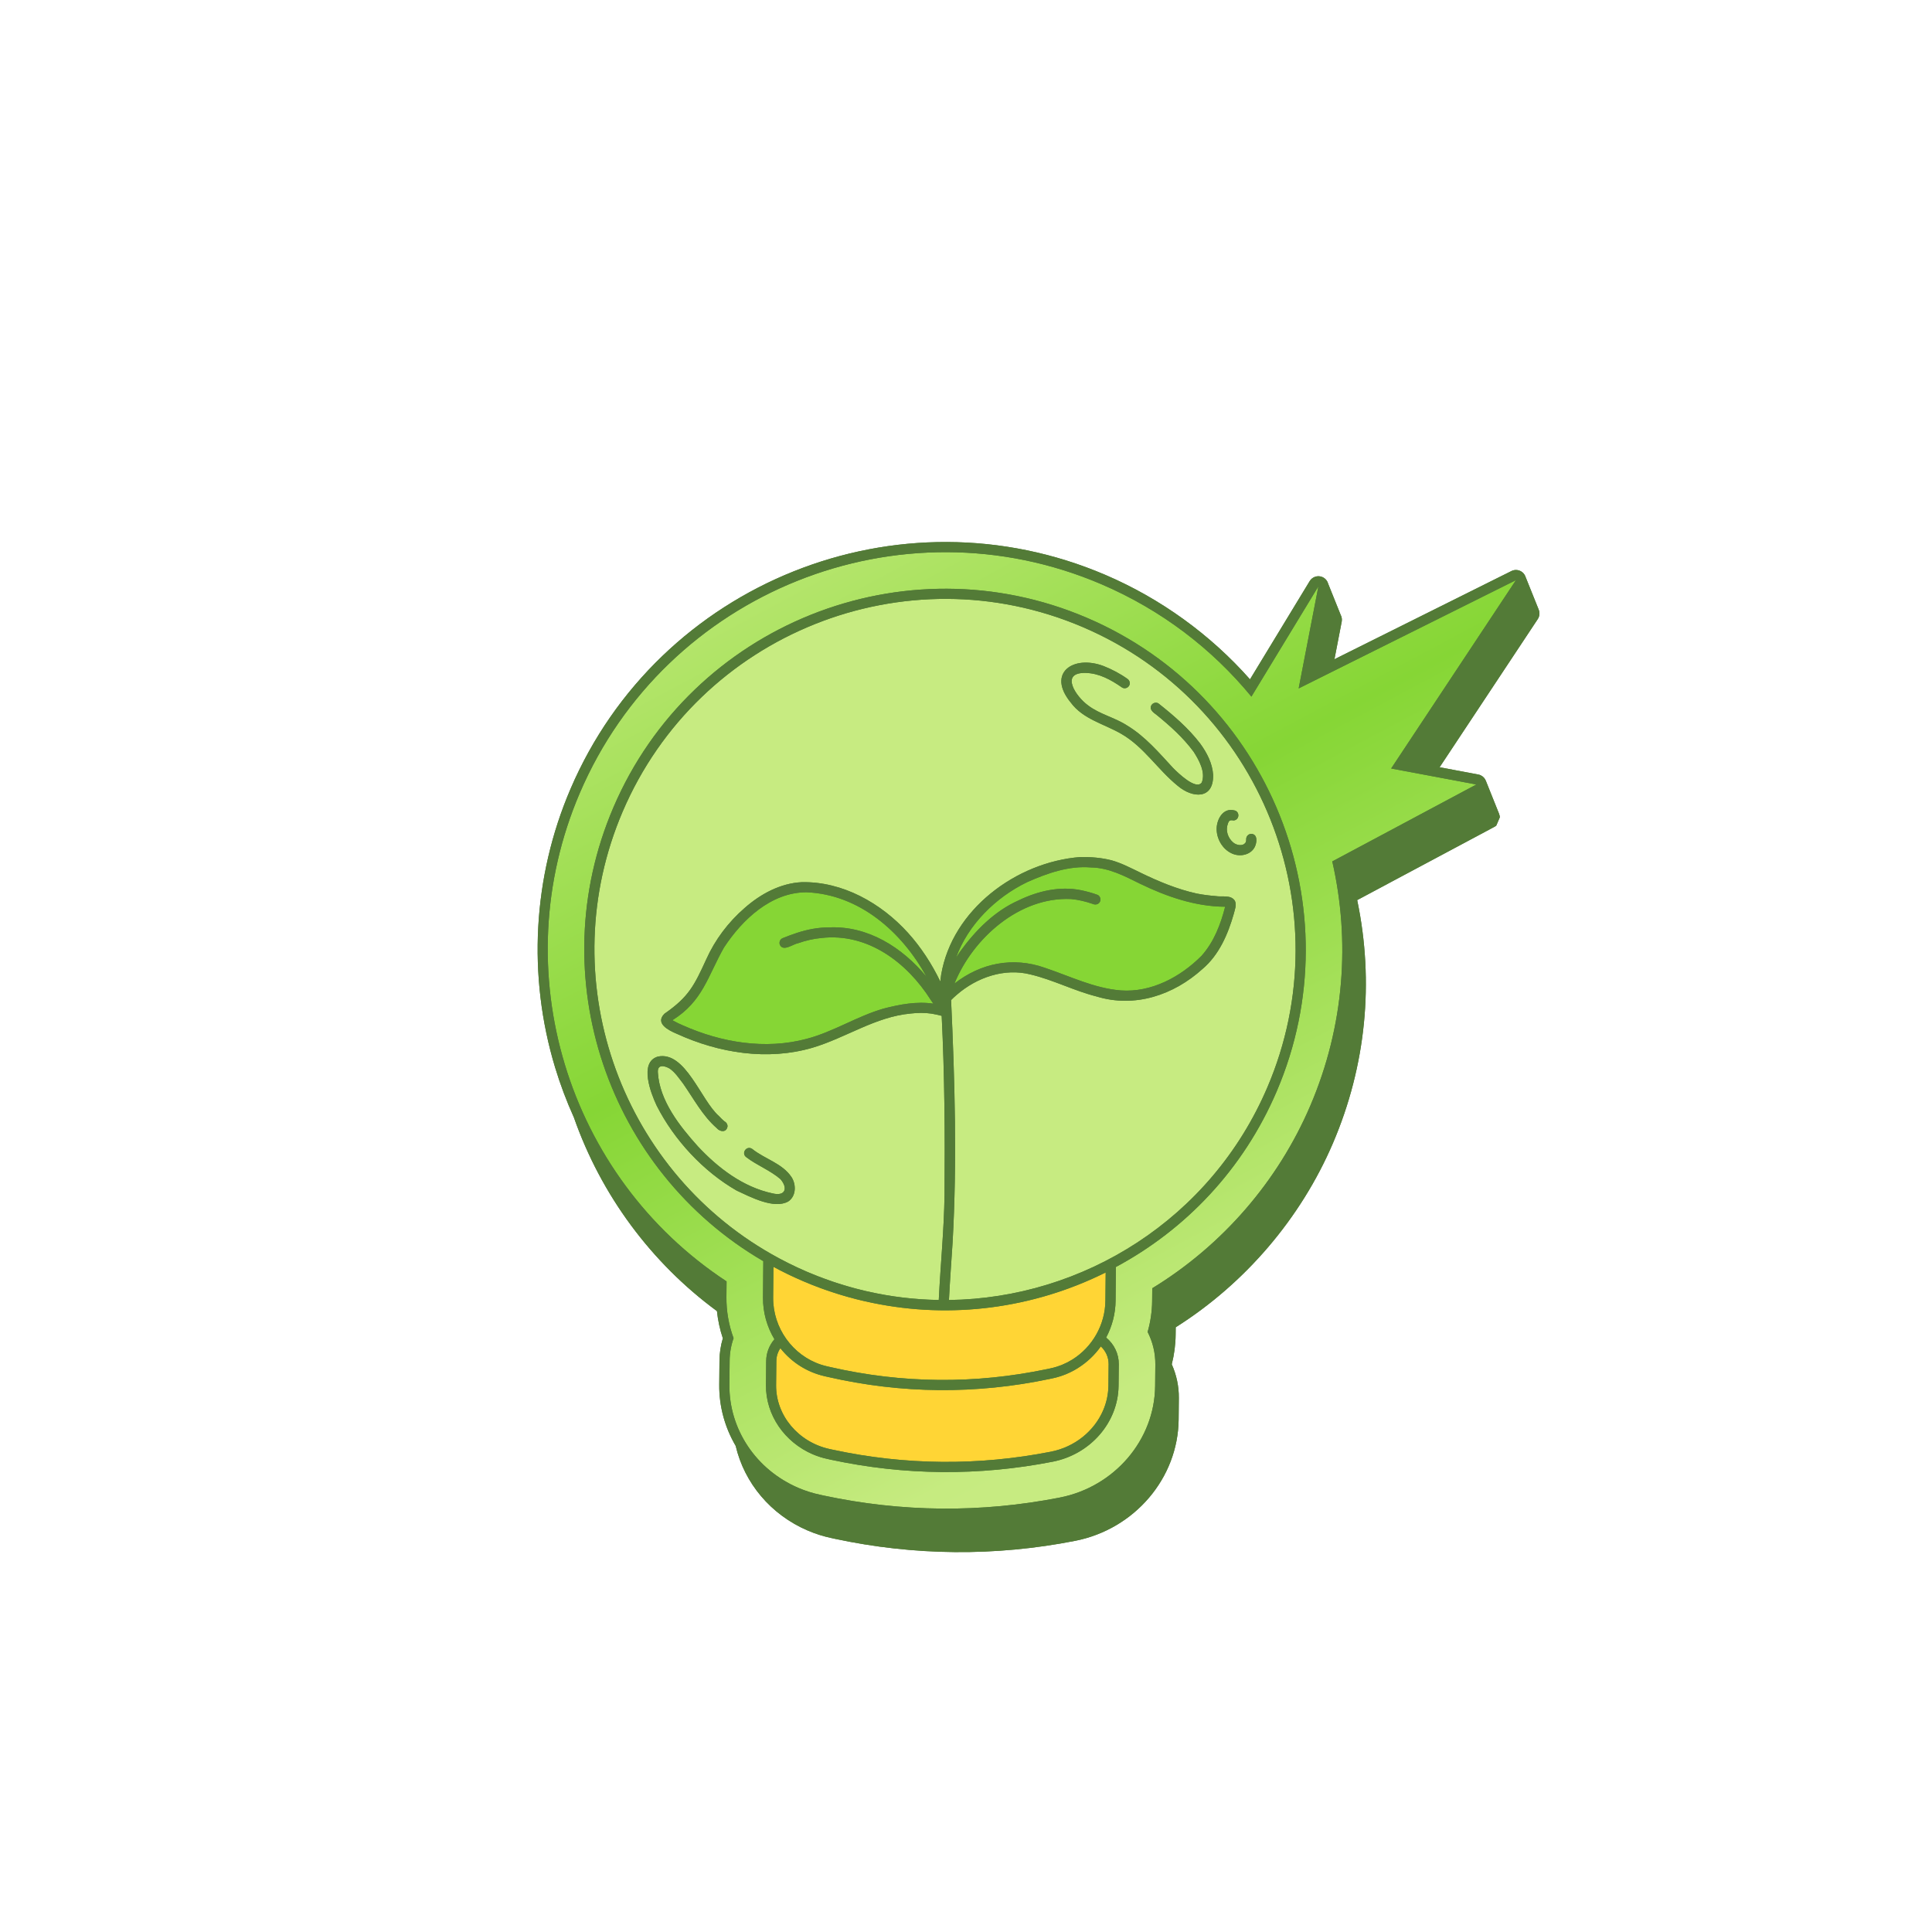 <svg xmlns="http://www.w3.org/2000/svg" xmlns:xlink="http://www.w3.org/1999/xlink" width="500" zoomAndPan="magnify" viewBox="0 0 375 375" height="500" preserveAspectRatio="xMidYMid meet" version="1.0"><defs><clipPath id="2a563f0dda"><path d="M 104 105 L 299 105 L 299 302 L 104 302 Z M 104 105 " clip-rule="nonzero"/></clipPath><clipPath id="0ff743040b"><path d="M 154.68 50.445 L 309.129 116.543 L 220.016 324.777 L 65.562 258.68 Z M 154.68 50.445 " clip-rule="nonzero"/></clipPath><clipPath id="6e24f51d64"><path d="M 154.68 50.445 L 309.129 116.543 L 220.016 324.777 L 65.562 258.68 Z M 154.68 50.445 " clip-rule="nonzero"/></clipPath><clipPath id="e7c7f54b9e"><path d="M 106 107 L 295 107 L 295 293 L 106 293 Z M 106 107 " clip-rule="nonzero"/></clipPath><clipPath id="c71353d1e5"><path d="M 154.68 50.445 L 309.129 116.543 L 220.016 324.777 L 65.562 258.68 Z M 154.68 50.445 " clip-rule="nonzero"/></clipPath><clipPath id="ce486646a6"><path d="M 154.68 50.445 L 309.129 116.543 L 220.016 324.777 L 65.562 258.68 Z M 154.68 50.445 " clip-rule="nonzero"/></clipPath><clipPath id="f9fa7da7b2"><path d="M 154.973 288.801 C 156.324 289.379 157.734 289.828 159.164 290.129 L 159.836 290.277 C 175.031 293.531 190.465 293.668 205.703 290.676 C 216.328 288.594 224.113 279.488 224.211 269.031 L 224.25 264.855 C 224.27 262.629 223.746 260.469 222.754 258.531 C 223.312 256.578 223.613 254.551 223.629 252.523 L 223.652 250.051 C 237.238 241.75 248.043 229.309 254.324 214.633 C 260.977 199.09 262.102 182.547 258.594 167.203 L 286.562 152.27 L 270.023 149.164 L 294.246 112.605 L 252.07 133.621 L 255.898 113.816 L 242.895 135.215 C 235.312 125.996 225.48 118.406 213.77 113.395 C 174.672 96.664 129.258 114.859 112.527 153.949 C 97.785 188.398 110.059 228.375 141.027 248.719 L 141 251.75 C 140.973 254.48 141.445 257.184 142.387 259.742 C 141.895 261.141 141.633 262.613 141.621 264.105 L 141.574 268.785 C 141.5 277.43 146.758 285.285 154.973 288.801 Z M 119.051 156.742 C 134.242 121.246 175.48 104.73 210.977 119.918 C 246.473 135.109 262.992 176.344 247.801 211.84 C 241.316 226.992 230.09 238.68 216.594 245.922 L 216.535 252.457 C 216.512 255.016 215.852 257.461 214.703 259.617 C 216.27 260.918 217.172 262.797 217.156 264.801 L 217.113 268.965 C 217.047 276.07 211.676 282.273 204.34 283.711 C 190.043 286.516 175.57 286.391 161.324 283.34 L 160.656 283.191 C 159.645 282.98 158.68 282.668 157.762 282.277 C 152.305 279.938 148.621 274.68 148.672 268.848 L 148.715 264.172 C 148.73 262.613 149.297 261.141 150.316 259.949 C 148.883 257.551 148.066 254.758 148.098 251.82 L 148.156 244.789 C 118.066 227.273 105.008 189.555 119.051 156.742 Z M 119.051 156.742 " clip-rule="nonzero"/></clipPath><linearGradient x1="-69.167" gradientTransform="matrix(0.453, 0.194, -0.194, 0.453, 154.574, 50.687)" y1="-25.83" x2="505.621" gradientUnits="userSpaceOnUse" y2="434.97" id="82e8c46a71"><stop stop-opacity="1" stop-color="rgb(78%, 92.2%, 50.6%)" offset="0"/><stop stop-opacity="1" stop-color="rgb(78%, 92.2%, 50.6%)" offset="0.125"/><stop stop-opacity="1" stop-color="rgb(78%, 92.2%, 50.6%)" offset="0.156"/><stop stop-opacity="1" stop-color="rgb(78%, 92.2%, 50.6%)" offset="0.164"/><stop stop-opacity="1" stop-color="rgb(77.654%, 92.087%, 50.195%)" offset="0.168"/><stop stop-opacity="1" stop-color="rgb(77.309%, 91.974%, 49.791%)" offset="0.172"/><stop stop-opacity="1" stop-color="rgb(76.953%, 91.858%, 49.376%)" offset="0.176"/><stop stop-opacity="1" stop-color="rgb(76.598%, 91.743%, 48.961%)" offset="0.18"/><stop stop-opacity="1" stop-color="rgb(76.242%, 91.628%, 48.546%)" offset="0.184"/><stop stop-opacity="1" stop-color="rgb(75.887%, 91.512%, 48.131%)" offset="0.188"/><stop stop-opacity="1" stop-color="rgb(75.531%, 91.396%, 47.716%)" offset="0.191"/><stop stop-opacity="1" stop-color="rgb(75.177%, 91.281%, 47.301%)" offset="0.195"/><stop stop-opacity="1" stop-color="rgb(74.821%, 91.165%, 46.886%)" offset="0.199"/><stop stop-opacity="1" stop-color="rgb(74.466%, 91.049%, 46.471%)" offset="0.203"/><stop stop-opacity="1" stop-color="rgb(74.11%, 90.933%, 46.056%)" offset="0.207"/><stop stop-opacity="1" stop-color="rgb(73.755%, 90.817%, 45.641%)" offset="0.211"/><stop stop-opacity="1" stop-color="rgb(73.399%, 90.701%, 45.224%)" offset="0.215"/><stop stop-opacity="1" stop-color="rgb(73.045%, 90.587%, 44.809%)" offset="0.219"/><stop stop-opacity="1" stop-color="rgb(72.69%, 90.471%, 44.394%)" offset="0.223"/><stop stop-opacity="1" stop-color="rgb(72.334%, 90.355%, 43.979%)" offset="0.227"/><stop stop-opacity="1" stop-color="rgb(71.979%, 90.239%, 43.564%)" offset="0.23"/><stop stop-opacity="1" stop-color="rgb(71.623%, 90.125%, 43.149%)" offset="0.234"/><stop stop-opacity="1" stop-color="rgb(71.268%, 90.009%, 42.734%)" offset="0.238"/><stop stop-opacity="1" stop-color="rgb(70.914%, 89.893%, 42.319%)" offset="0.242"/><stop stop-opacity="1" stop-color="rgb(70.558%, 89.777%, 41.904%)" offset="0.246"/><stop stop-opacity="1" stop-color="rgb(70.203%, 89.662%, 41.489%)" offset="0.25"/><stop stop-opacity="1" stop-color="rgb(69.847%, 89.546%, 41.074%)" offset="0.254"/><stop stop-opacity="1" stop-color="rgb(69.493%, 89.43%, 40.659%)" offset="0.258"/><stop stop-opacity="1" stop-color="rgb(69.138%, 89.314%, 40.242%)" offset="0.262"/><stop stop-opacity="1" stop-color="rgb(68.782%, 89.198%, 39.827%)" offset="0.266"/><stop stop-opacity="1" stop-color="rgb(68.427%, 89.082%, 39.412%)" offset="0.27"/><stop stop-opacity="1" stop-color="rgb(68.071%, 88.968%, 38.997%)" offset="0.273"/><stop stop-opacity="1" stop-color="rgb(67.715%, 88.852%, 38.582%)" offset="0.277"/><stop stop-opacity="1" stop-color="rgb(67.361%, 88.736%, 38.167%)" offset="0.281"/><stop stop-opacity="1" stop-color="rgb(67.006%, 88.62%, 37.752%)" offset="0.285"/><stop stop-opacity="1" stop-color="rgb(66.65%, 88.506%, 37.337%)" offset="0.289"/><stop stop-opacity="1" stop-color="rgb(66.295%, 88.39%, 36.922%)" offset="0.293"/><stop stop-opacity="1" stop-color="rgb(65.939%, 88.274%, 36.507%)" offset="0.297"/><stop stop-opacity="1" stop-color="rgb(65.584%, 88.158%, 36.092%)" offset="0.301"/><stop stop-opacity="1" stop-color="rgb(65.23%, 88.043%, 35.677%)" offset="0.305"/><stop stop-opacity="1" stop-color="rgb(64.874%, 87.927%, 35.26%)" offset="0.309"/><stop stop-opacity="1" stop-color="rgb(64.519%, 87.811%, 34.845%)" offset="0.312"/><stop stop-opacity="1" stop-color="rgb(64.163%, 87.695%, 34.43%)" offset="0.316"/><stop stop-opacity="1" stop-color="rgb(63.808%, 87.581%, 34.015%)" offset="0.32"/><stop stop-opacity="1" stop-color="rgb(63.452%, 87.465%, 33.6%)" offset="0.324"/><stop stop-opacity="1" stop-color="rgb(63.098%, 87.349%, 33.185%)" offset="0.328"/><stop stop-opacity="1" stop-color="rgb(62.743%, 87.233%, 32.77%)" offset="0.332"/><stop stop-opacity="1" stop-color="rgb(62.387%, 87.117%, 32.355%)" offset="0.336"/><stop stop-opacity="1" stop-color="rgb(62.032%, 87.001%, 31.94%)" offset="0.34"/><stop stop-opacity="1" stop-color="rgb(61.676%, 86.887%, 31.525%)" offset="0.344"/><stop stop-opacity="1" stop-color="rgb(61.32%, 86.771%, 31.108%)" offset="0.348"/><stop stop-opacity="1" stop-color="rgb(60.966%, 86.655%, 30.693%)" offset="0.352"/><stop stop-opacity="1" stop-color="rgb(60.611%, 86.539%, 30.278%)" offset="0.355"/><stop stop-opacity="1" stop-color="rgb(60.255%, 86.424%, 29.863%)" offset="0.359"/><stop stop-opacity="1" stop-color="rgb(59.9%, 86.308%, 29.448%)" offset="0.363"/><stop stop-opacity="1" stop-color="rgb(59.544%, 86.192%, 29.033%)" offset="0.367"/><stop stop-opacity="1" stop-color="rgb(59.189%, 86.076%, 28.618%)" offset="0.371"/><stop stop-opacity="1" stop-color="rgb(58.835%, 85.962%, 28.203%)" offset="0.375"/><stop stop-opacity="1" stop-color="rgb(58.479%, 85.846%, 27.788%)" offset="0.379"/><stop stop-opacity="1" stop-color="rgb(58.124%, 85.73%, 27.373%)" offset="0.383"/><stop stop-opacity="1" stop-color="rgb(57.768%, 85.614%, 26.958%)" offset="0.387"/><stop stop-opacity="1" stop-color="rgb(57.413%, 85.498%, 26.543%)" offset="0.391"/><stop stop-opacity="1" stop-color="rgb(57.057%, 85.382%, 26.126%)" offset="0.395"/><stop stop-opacity="1" stop-color="rgb(56.703%, 85.268%, 25.711%)" offset="0.398"/><stop stop-opacity="1" stop-color="rgb(56.348%, 85.152%, 25.296%)" offset="0.402"/><stop stop-opacity="1" stop-color="rgb(55.992%, 85.036%, 24.881%)" offset="0.406"/><stop stop-opacity="1" stop-color="rgb(55.637%, 84.92%, 24.466%)" offset="0.41"/><stop stop-opacity="1" stop-color="rgb(55.281%, 84.805%, 24.051%)" offset="0.414"/><stop stop-opacity="1" stop-color="rgb(54.926%, 84.689%, 23.636%)" offset="0.418"/><stop stop-opacity="1" stop-color="rgb(54.572%, 84.573%, 23.221%)" offset="0.422"/><stop stop-opacity="1" stop-color="rgb(54.216%, 84.457%, 22.806%)" offset="0.426"/><stop stop-opacity="1" stop-color="rgb(53.86%, 84.343%, 22.391%)" offset="0.43"/><stop stop-opacity="1" stop-color="rgb(53.505%, 84.227%, 21.976%)" offset="0.434"/><stop stop-opacity="1" stop-color="rgb(53.151%, 84.111%, 21.561%)" offset="0.438"/><stop stop-opacity="1" stop-color="rgb(52.856%, 84.015%, 21.216%)" offset="0.441"/><stop stop-opacity="1" stop-color="rgb(52.562%, 83.919%, 20.871%)" offset="0.445"/><stop stop-opacity="1" stop-color="rgb(52.931%, 84.039%, 21.303%)" offset="0.449"/><stop stop-opacity="1" stop-color="rgb(53.3%, 84.16%, 21.736%)" offset="0.453"/><stop stop-opacity="1" stop-color="rgb(53.67%, 84.28%, 22.168%)" offset="0.457"/><stop stop-opacity="1" stop-color="rgb(54.041%, 84.401%, 22.6%)" offset="0.461"/><stop stop-opacity="1" stop-color="rgb(54.41%, 84.521%, 23.032%)" offset="0.465"/><stop stop-opacity="1" stop-color="rgb(54.779%, 84.642%, 23.465%)" offset="0.469"/><stop stop-opacity="1" stop-color="rgb(55.148%, 84.761%, 23.897%)" offset="0.473"/><stop stop-opacity="1" stop-color="rgb(55.519%, 84.882%, 24.329%)" offset="0.477"/><stop stop-opacity="1" stop-color="rgb(55.888%, 85.002%, 24.76%)" offset="0.48"/><stop stop-opacity="1" stop-color="rgb(56.259%, 85.123%, 25.192%)" offset="0.484"/><stop stop-opacity="1" stop-color="rgb(56.628%, 85.243%, 25.624%)" offset="0.488"/><stop stop-opacity="1" stop-color="rgb(56.998%, 85.364%, 26.057%)" offset="0.492"/><stop stop-opacity="1" stop-color="rgb(57.367%, 85.484%, 26.489%)" offset="0.496"/><stop stop-opacity="1" stop-color="rgb(57.738%, 85.605%, 26.921%)" offset="0.5"/><stop stop-opacity="1" stop-color="rgb(58.107%, 85.724%, 27.353%)" offset="0.504"/><stop stop-opacity="1" stop-color="rgb(58.478%, 85.844%, 27.786%)" offset="0.508"/><stop stop-opacity="1" stop-color="rgb(58.847%, 85.965%, 28.218%)" offset="0.512"/><stop stop-opacity="1" stop-color="rgb(59.216%, 86.086%, 28.65%)" offset="0.516"/><stop stop-opacity="1" stop-color="rgb(59.586%, 86.206%, 29.082%)" offset="0.52"/><stop stop-opacity="1" stop-color="rgb(59.956%, 86.327%, 29.514%)" offset="0.523"/><stop stop-opacity="1" stop-color="rgb(60.326%, 86.447%, 29.945%)" offset="0.527"/><stop stop-opacity="1" stop-color="rgb(60.696%, 86.568%, 30.379%)" offset="0.531"/><stop stop-opacity="1" stop-color="rgb(61.066%, 86.687%, 30.811%)" offset="0.535"/><stop stop-opacity="1" stop-color="rgb(61.435%, 86.807%, 31.242%)" offset="0.539"/><stop stop-opacity="1" stop-color="rgb(61.804%, 86.928%, 31.674%)" offset="0.543"/><stop stop-opacity="1" stop-color="rgb(62.175%, 87.048%, 32.106%)" offset="0.547"/><stop stop-opacity="1" stop-color="rgb(62.544%, 87.169%, 32.538%)" offset="0.551"/><stop stop-opacity="1" stop-color="rgb(62.915%, 87.289%, 32.971%)" offset="0.555"/><stop stop-opacity="1" stop-color="rgb(63.284%, 87.41%, 33.403%)" offset="0.559"/><stop stop-opacity="1" stop-color="rgb(63.654%, 87.531%, 33.835%)" offset="0.562"/><stop stop-opacity="1" stop-color="rgb(64.023%, 87.65%, 34.267%)" offset="0.566"/><stop stop-opacity="1" stop-color="rgb(64.394%, 87.77%, 34.7%)" offset="0.57"/><stop stop-opacity="1" stop-color="rgb(64.763%, 87.891%, 35.132%)" offset="0.574"/><stop stop-opacity="1" stop-color="rgb(65.134%, 88.011%, 35.564%)" offset="0.578"/><stop stop-opacity="1" stop-color="rgb(65.503%, 88.132%, 35.995%)" offset="0.582"/><stop stop-opacity="1" stop-color="rgb(65.872%, 88.252%, 36.427%)" offset="0.586"/><stop stop-opacity="1" stop-color="rgb(66.241%, 88.373%, 36.859%)" offset="0.59"/><stop stop-opacity="1" stop-color="rgb(66.612%, 88.493%, 37.292%)" offset="0.594"/><stop stop-opacity="1" stop-color="rgb(66.982%, 88.612%, 37.724%)" offset="0.598"/><stop stop-opacity="1" stop-color="rgb(67.352%, 88.733%, 38.156%)" offset="0.602"/><stop stop-opacity="1" stop-color="rgb(67.722%, 88.853%, 38.588%)" offset="0.605"/><stop stop-opacity="1" stop-color="rgb(68.091%, 88.974%, 39.021%)" offset="0.609"/><stop stop-opacity="1" stop-color="rgb(68.46%, 89.095%, 39.453%)" offset="0.613"/><stop stop-opacity="1" stop-color="rgb(68.831%, 89.215%, 39.885%)" offset="0.617"/><stop stop-opacity="1" stop-color="rgb(69.2%, 89.336%, 40.317%)" offset="0.621"/><stop stop-opacity="1" stop-color="rgb(69.571%, 89.456%, 40.749%)" offset="0.625"/><stop stop-opacity="1" stop-color="rgb(69.94%, 89.575%, 41.18%)" offset="0.629"/><stop stop-opacity="1" stop-color="rgb(70.309%, 89.696%, 41.614%)" offset="0.633"/><stop stop-opacity="1" stop-color="rgb(70.679%, 89.816%, 42.046%)" offset="0.637"/><stop stop-opacity="1" stop-color="rgb(71.049%, 89.937%, 42.477%)" offset="0.641"/><stop stop-opacity="1" stop-color="rgb(71.419%, 90.057%, 42.909%)" offset="0.645"/><stop stop-opacity="1" stop-color="rgb(71.79%, 90.178%, 43.341%)" offset="0.648"/><stop stop-opacity="1" stop-color="rgb(72.159%, 90.298%, 43.773%)" offset="0.652"/><stop stop-opacity="1" stop-color="rgb(72.528%, 90.419%, 44.206%)" offset="0.656"/><stop stop-opacity="1" stop-color="rgb(72.897%, 90.538%, 44.638%)" offset="0.66"/><stop stop-opacity="1" stop-color="rgb(73.268%, 90.659%, 45.07%)" offset="0.664"/><stop stop-opacity="1" stop-color="rgb(73.637%, 90.779%, 45.502%)" offset="0.668"/><stop stop-opacity="1" stop-color="rgb(74.008%, 90.9%, 45.935%)" offset="0.672"/><stop stop-opacity="1" stop-color="rgb(74.377%, 91.02%, 46.367%)" offset="0.676"/><stop stop-opacity="1" stop-color="rgb(74.747%, 91.141%, 46.799%)" offset="0.68"/><stop stop-opacity="1" stop-color="rgb(75.116%, 91.261%, 47.231%)" offset="0.684"/><stop stop-opacity="1" stop-color="rgb(75.487%, 91.382%, 47.662%)" offset="0.688"/><stop stop-opacity="1" stop-color="rgb(75.856%, 91.501%, 48.094%)" offset="0.691"/><stop stop-opacity="1" stop-color="rgb(76.227%, 91.621%, 48.528%)" offset="0.695"/><stop stop-opacity="1" stop-color="rgb(76.596%, 91.742%, 48.959%)" offset="0.699"/><stop stop-opacity="1" stop-color="rgb(76.965%, 91.862%, 49.391%)" offset="0.703"/><stop stop-opacity="1" stop-color="rgb(77.335%, 91.983%, 49.823%)" offset="0.707"/><stop stop-opacity="1" stop-color="rgb(77.705%, 92.104%, 50.255%)" offset="0.711"/><stop stop-opacity="1" stop-color="rgb(77.852%, 92.151%, 50.427%)" offset="0.719"/><stop stop-opacity="1" stop-color="rgb(78%, 92.2%, 50.6%)" offset="0.75"/><stop stop-opacity="1" stop-color="rgb(78%, 92.2%, 50.6%)" offset="1"/></linearGradient><clipPath id="a92edc2283"><path d="M 150 245 L 216 245 L 216 284 L 150 284 Z M 150 245 " clip-rule="nonzero"/></clipPath><clipPath id="2dfc788f07"><path d="M 154.68 50.445 L 309.129 116.543 L 220.016 324.777 L 65.562 258.68 Z M 154.68 50.445 " clip-rule="nonzero"/></clipPath><clipPath id="2542c1aeef"><path d="M 154.68 50.445 L 309.129 116.543 L 220.016 324.777 L 65.562 258.68 Z M 154.68 50.445 " clip-rule="nonzero"/></clipPath><clipPath id="30bf8a9fd3"><path d="M 130 168 L 238 168 L 238 203 L 130 203 Z M 130 168 " clip-rule="nonzero"/></clipPath><clipPath id="04008920f9"><path d="M 154.68 50.445 L 309.129 116.543 L 220.016 324.777 L 65.562 258.68 Z M 154.68 50.445 " clip-rule="nonzero"/></clipPath><clipPath id="991e94be18"><path d="M 154.68 50.445 L 309.129 116.543 L 220.016 324.777 L 65.562 258.68 Z M 154.68 50.445 " clip-rule="nonzero"/></clipPath><clipPath id="49546656f4"><path d="M 115 116 L 252 116 L 252 253 L 115 253 Z M 115 116 " clip-rule="nonzero"/></clipPath><clipPath id="3b599437de"><path d="M 154.68 50.445 L 309.129 116.543 L 220.016 324.777 L 65.562 258.68 Z M 154.68 50.445 " clip-rule="nonzero"/></clipPath><clipPath id="f828e8c756"><path d="M 154.68 50.445 L 309.129 116.543 L 220.016 324.777 L 65.562 258.68 Z M 154.68 50.445 " clip-rule="nonzero"/></clipPath><clipPath id="785a530629"><path d="M 104 105 L 299 105 L 299 302 L 104 302 Z M 104 105 " clip-rule="nonzero"/></clipPath><clipPath id="e2a1e986a8"><path d="M 154.68 50.445 L 309.129 116.543 L 220.016 324.777 L 65.562 258.68 Z M 154.68 50.445 " clip-rule="nonzero"/></clipPath><clipPath id="eac1ed42f6"><path d="M 154.68 50.445 L 309.129 116.543 L 220.016 324.777 L 65.562 258.68 Z M 154.68 50.445 " clip-rule="nonzero"/></clipPath></defs><g clip-path="url(#2a563f0dda)"><g clip-path="url(#0ff743040b)"><g clip-path="url(#6e24f51d64)"><path fill="#537b37" d="M 290.969 159.512 C 291.188 159.004 291.168 158.457 290.973 157.984 L 290.98 157.984 L 288.41 151.57 C 288.234 151.109 287.887 150.715 287.41 150.488 C 287.387 150.477 287.363 150.465 287.34 150.457 C 287.297 150.438 287.25 150.418 287.207 150.402 C 287.102 150.367 286.992 150.34 286.887 150.324 L 279.426 148.922 L 298.48 120.164 C 298.863 119.586 298.902 118.871 298.633 118.266 L 298.637 118.266 L 296.105 111.969 C 296.082 111.898 296.055 111.832 296.023 111.766 L 296 111.703 L 295.996 111.711 C 295.922 111.566 295.836 111.426 295.723 111.301 C 295.523 111.074 295.285 110.906 295.023 110.793 C 294.504 110.57 293.898 110.574 293.367 110.84 L 259.016 127.957 L 260.426 120.66 C 260.512 120.199 260.434 119.742 260.227 119.355 L 257.789 113.289 C 257.633 112.727 257.234 112.246 256.672 112.004 C 256.652 111.996 256.629 111.988 256.605 111.977 C 255.715 111.633 254.707 111.977 254.211 112.793 L 242.625 131.863 C 234.926 123.156 225.27 116.176 214.543 111.582 C 174.449 94.426 127.871 113.082 110.715 153.176 C 103.418 170.223 102.363 189.406 107.746 207.195 C 108.754 210.516 109.973 213.754 111.391 216.891 C 116.664 231.945 126.375 245.082 139.16 254.484 C 139.348 256.273 139.727 258.043 140.305 259.766 C 139.883 261.172 139.664 262.625 139.648 264.09 L 139.605 268.77 C 139.566 273.023 140.715 277.098 142.797 280.645 C 144.48 287.848 149.59 294 156.789 297.082 C 158.258 297.711 159.793 298.199 161.348 298.527 L 162.008 298.672 C 177.473 301.984 193.172 302.121 208.676 299.078 C 220.215 296.816 228.668 286.91 228.773 275.52 L 228.812 271.344 C 228.832 269.098 228.355 266.855 227.438 264.809 C 227.922 262.902 228.176 260.957 228.191 259.008 L 228.207 257.625 C 241.664 249.129 252.48 236.477 258.727 221.879 C 265.141 206.895 266.754 190.617 263.43 174.707 L 290.043 160.5 C 290.441 160.297 290.777 159.957 290.969 159.512 Z M 290.969 159.512 " fill-opacity="1" fill-rule="nonzero"/></g></g></g><g clip-path="url(#e7c7f54b9e)"><g clip-path="url(#c71353d1e5)"><g clip-path="url(#ce486646a6)"><g clip-path="url(#f9fa7da7b2)"><path fill="url(#82e8c46a71)" d="M 128.195 25.602 L 26.527 263.172 L 263.836 364.73 L 365.504 127.16 Z M 128.195 25.602 " fill-rule="nonzero"/></g></g></g></g><g clip-path="url(#a92edc2283)"><g clip-path="url(#2dfc788f07)"><g clip-path="url(#2542c1aeef)"><path fill="#ffd535" d="M 209.211 265.543 C 210.945 264.457 212.473 263.031 213.672 261.332 C 214.645 262.242 215.191 263.477 215.184 264.781 L 215.145 268.945 C 215.125 270.617 214.773 272.234 214.133 273.723 C 212.418 277.738 208.648 280.859 203.961 281.777 C 189.93 284.531 175.723 284.41 161.742 281.41 L 161.066 281.266 C 154.977 279.957 150.586 274.746 150.641 268.867 L 150.688 264.191 C 150.691 263.289 150.965 262.422 151.469 261.68 C 153.637 264.426 156.641 266.336 160.055 267.117 L 160.727 267.27 C 174.98 270.539 189.457 270.664 203.77 267.645 L 204.309 267.531 C 204.539 267.48 204.766 267.426 204.984 267.371 C 205.059 267.352 205.129 267.328 205.195 267.309 C 205.352 267.27 205.504 267.223 205.66 267.176 C 205.738 267.152 205.816 267.125 205.895 267.102 C 206.035 267.051 206.176 267.008 206.309 266.957 C 206.398 266.926 206.488 266.895 206.57 266.859 C 206.699 266.809 206.828 266.762 206.953 266.711 C 207.043 266.672 207.145 266.625 207.234 266.586 C 207.348 266.539 207.461 266.488 207.566 266.438 C 207.676 266.387 207.781 266.336 207.887 266.281 C 207.98 266.238 208.07 266.191 208.152 266.148 C 208.277 266.082 208.402 266.012 208.527 265.949 C 208.586 265.914 208.648 265.879 208.707 265.844 C 208.852 265.762 209 265.672 209.145 265.586 C 209.168 265.566 209.188 265.555 209.211 265.543 Z M 169.426 252.906 C 169.406 252.906 169.387 252.902 169.371 252.895 C 168.859 252.793 168.348 252.684 167.84 252.562 C 167.734 252.539 167.621 252.512 167.516 252.488 C 167.07 252.383 166.633 252.277 166.195 252.168 C 166.016 252.117 165.836 252.074 165.66 252.023 C 165.273 251.926 164.891 251.82 164.508 251.715 C 164.273 251.645 164.043 251.582 163.809 251.512 C 163.473 251.41 163.133 251.312 162.793 251.207 C 162.52 251.121 162.242 251.035 161.965 250.941 C 161.66 250.844 161.363 250.75 161.07 250.652 C 160.746 250.539 160.43 250.43 160.109 250.316 C 159.852 250.227 159.59 250.137 159.336 250.043 C 158.961 249.902 158.586 249.758 158.211 249.613 C 158.012 249.535 157.809 249.457 157.605 249.383 C 157.027 249.152 156.449 248.914 155.875 248.668 C 155.363 248.449 154.863 248.223 154.355 247.992 C 154.059 247.859 153.77 247.719 153.473 247.582 C 153.277 247.488 153.082 247.398 152.887 247.305 C 152.512 247.121 152.148 246.938 151.777 246.75 C 151.672 246.699 151.562 246.641 151.449 246.586 C 151.055 246.383 150.656 246.172 150.266 245.961 C 150.219 245.938 150.168 245.91 150.121 245.887 L 150.066 251.84 C 150.012 257.777 153.863 263.082 159.359 264.879 C 159.375 264.887 159.391 264.887 159.398 264.891 C 159.762 265.008 160.125 265.109 160.496 265.195 L 161.168 265.348 C 175.137 268.555 189.332 268.676 203.363 265.715 L 203.902 265.598 C 204.246 265.527 204.586 265.441 204.918 265.336 C 204.98 265.32 205.039 265.305 205.102 265.285 C 205.418 265.188 205.727 265.078 206.031 264.957 C 206.094 264.93 206.156 264.902 206.219 264.875 C 206.535 264.742 206.844 264.605 207.145 264.453 C 207.152 264.449 207.164 264.445 207.176 264.438 C 207.488 264.277 207.793 264.102 208.094 263.914 C 208.117 263.902 208.145 263.887 208.164 263.875 C 211.996 261.473 214.52 257.18 214.559 252.438 L 214.613 246.984 C 200.453 254.023 184.605 256.027 169.426 252.906 Z M 169.426 252.906 " fill-opacity="1" fill-rule="nonzero"/></g></g></g><g clip-path="url(#30bf8a9fd3)"><g clip-path="url(#04008920f9)"><g clip-path="url(#991e94be18)"><path fill="#86d635" d="M 213.52 174.973 C 213.723 174.5 213.504 173.867 213 173.68 C 211.965 173.297 210.891 173.008 209.812 172.789 C 205.695 171.949 201.426 172.961 197.699 174.77 C 193.004 176.859 189.285 180.641 186.312 184.762 C 186.055 185.133 185.805 185.52 185.562 185.902 C 187.883 179.473 193.266 174.168 199.387 171.215 C 203.273 169.492 207.484 168 211.793 168.375 C 215.184 168.418 218.273 170.035 221.25 171.516 C 226.426 174.023 231.996 175.965 237.801 175.996 C 236.926 179.434 235.617 182.844 233.215 185.527 C 229.125 189.637 223.465 192.676 217.535 192.242 C 212.367 191.82 207.672 189.48 202.805 187.848 C 196.609 185.656 190.32 186.938 185.258 190.91 C 188.855 182.059 197.93 174.031 207.879 174.504 C 209.297 174.625 210.68 174.969 212.023 175.422 C 212.566 175.688 213.266 175.582 213.52 174.973 Z M 154.738 181.055 C 156.699 180.418 158.758 180.012 160.824 180.016 C 168.426 179.625 175.121 183.883 179.836 189.59 C 175.031 180.84 166.805 173.613 156.543 173.188 C 149.676 173.184 144.078 178.496 140.52 183.918 C 137.34 189.531 136.43 194.312 130.527 198.016 C 130.586 198.051 130.641 198.086 130.691 198.125 C 131.285 198.465 131.914 198.75 132.543 199.023 C 140.016 202.355 148.547 203.781 156.555 201.641 C 161.816 200.258 166.344 197.242 171.547 195.754 C 174.672 194.949 177.945 194.332 181.156 194.809 C 180.992 194.566 180.824 194.32 180.641 194.055 C 176.031 186.797 168.422 181.043 159.453 182.059 C 157.949 182.191 156.328 182.574 154.953 183.062 C 153.883 183.25 152.047 184.773 151.379 183.395 C 151.172 182.902 151.402 182.305 151.902 182.102 C 152.832 181.715 153.781 181.371 154.738 181.055 Z M 154.738 181.055 " fill-opacity="1" fill-rule="nonzero"/></g></g></g><g clip-path="url(#49546656f4)"><g clip-path="url(#3b599437de)"><g clip-path="url(#f828e8c756)"><path fill="#c7eb81" d="M 151.27 244.266 C 151.324 244.293 151.375 244.32 151.43 244.348 C 151.949 244.625 152.469 244.895 152.996 245.16 C 153.051 245.188 153.105 245.215 153.164 245.242 C 153.672 245.496 154.184 245.738 154.691 245.977 C 154.77 246.012 154.844 246.051 154.918 246.082 C 155.496 246.352 156.074 246.609 156.648 246.855 L 156.652 246.859 C 157.219 247.102 157.785 247.332 158.359 247.555 C 158.551 247.633 158.75 247.707 158.941 247.785 C 159.312 247.926 159.691 248.074 160.062 248.203 C 160.312 248.301 160.559 248.387 160.809 248.469 C 161.129 248.586 161.449 248.695 161.773 248.809 C 162.055 248.902 162.336 248.992 162.613 249.082 C 162.902 249.172 163.184 249.266 163.473 249.352 C 163.785 249.449 164.105 249.543 164.422 249.637 C 164.664 249.707 164.906 249.777 165.145 249.844 C 165.504 249.945 165.863 250.043 166.227 250.141 C 166.41 250.188 166.594 250.234 166.777 250.277 C 167.199 250.383 167.613 250.488 168.039 250.59 C 168.125 250.609 168.219 250.629 168.305 250.648 C 172.93 251.707 177.59 252.254 182.215 252.328 C 182.543 245.523 183.242 238.73 183.332 231.914 C 183.43 220.332 183.352 208.738 182.781 197.172 C 182.137 197.004 181.477 196.852 180.816 196.746 C 179.465 196.543 178.121 196.57 176.773 196.723 C 169.926 197.344 164.184 201.438 157.719 203.359 C 148.984 205.922 139.559 204.402 131.383 200.668 C 129.828 200.016 127.078 198.668 128.961 196.773 C 133.703 193.48 134.738 191.312 137.086 186.203 C 138.801 182.387 141.359 178.996 144.516 176.258 C 147.598 173.535 151.453 171.434 155.629 171.23 C 163.539 171.074 170.996 175.285 176.211 181.031 C 178.766 183.852 180.859 187.09 182.516 190.516 C 182.562 190.082 182.613 189.648 182.676 189.215 C 184.812 176.547 197.258 167.324 209.668 166.352 C 211.711 166.32 213.789 166.477 215.773 166.992 C 217.719 167.539 219.523 168.5 221.336 169.371 C 224.84 171.078 228.465 172.59 232.266 173.434 C 233.535 173.684 234.809 173.84 235.977 173.93 C 237.195 174.145 238.898 173.625 239.684 174.836 C 240.086 175.66 239.664 176.578 239.465 177.41 C 238.336 181.363 236.605 185.359 233.406 188.074 C 227.785 193.156 220.262 195.68 212.844 193.414 C 208.469 192.312 204.43 190.188 200.047 189.148 C 194.949 187.84 189.578 189.723 185.703 193.094 C 185.305 193.438 184.941 193.766 184.605 194.113 C 185.328 209.773 185.781 225.496 184.898 241.148 C 184.66 244.879 184.379 248.602 184.188 252.332 C 210.305 252 235.07 236.582 245.988 211.066 C 260.75 176.57 244.695 136.492 210.199 121.73 C 175.703 106.969 135.625 123.023 120.863 157.516 C 107.121 189.629 120.082 226.57 149.766 243.434 C 150.262 243.715 150.766 243.996 151.27 244.266 Z M 239.504 157.281 C 240.699 157.445 240.633 159.172 239.422 159.254 C 238.711 159.098 238.488 159.301 238.301 159.988 C 237.844 161.234 238.367 162.684 239.355 163.523 C 240.012 164.086 241.301 164.344 241.805 163.469 C 241.883 163.281 241.898 163.074 241.887 162.871 C 241.875 162.336 242.305 161.871 242.844 161.852 C 244.16 161.875 243.973 163.547 243.551 164.387 C 242.762 165.961 240.664 166.367 239.145 165.672 C 237.262 164.848 236.078 162.742 236.152 160.711 C 236.238 158.926 237.43 156.793 239.504 157.281 Z M 214.211 129.281 C 215.852 129.93 217.441 130.766 218.875 131.797 C 219.305 132.121 219.43 132.719 219.113 133.168 C 218.816 133.598 218.176 133.73 217.746 133.414 C 215.621 131.938 213.344 130.68 210.746 130.613 C 205.605 130.477 208.879 135.238 211.156 136.887 C 213.434 138.648 216.367 139.25 218.77 140.82 C 222.281 142.93 224.969 146.121 227.707 149.074 C 228.625 150 232.184 153.48 233.273 151.863 C 234.039 149.859 232.707 147.52 231.68 145.91 C 229.637 143.148 227.121 140.898 224.48 138.75 C 223.871 138.301 222.949 137.66 223.535 136.816 C 223.828 136.398 224.48 136.242 224.902 136.574 C 227.82 138.887 230.68 141.352 232.949 144.316 C 234.25 146.09 235.328 148.16 235.465 150.383 C 235.605 155.18 231.504 155.004 228.578 152.512 C 224.695 149.363 222.059 145.004 217.703 142.477 C 214.348 140.508 210.242 139.641 207.824 136.352 C 203.117 130.605 208.355 127.055 214.211 129.281 Z M 153 233.203 C 150.227 234.766 145.633 232.312 142.996 231.098 C 136.535 227.398 130.844 221.258 127.473 214.629 C 126.336 212.223 123.988 206.184 127.688 205.082 C 133.047 203.945 136.039 213.562 139.531 216.613 C 139.891 216.988 140.254 217.371 140.66 217.688 C 141.016 217.867 141.246 218.266 141.207 218.672 C 140.992 219.852 139.766 219.723 139.113 218.965 C 136.371 216.559 134.672 213.312 132.617 210.359 C 131.809 209.316 131.066 208.16 129.965 207.398 C 128.93 206.816 127.562 206.523 127.695 208.199 C 128.027 213.664 131.926 218.578 135.461 222.512 C 139.395 226.73 144.254 230.43 149.988 231.645 C 152.418 232.23 152.996 230.629 151.492 228.879 C 149.496 227.152 146.941 226.211 144.844 224.602 C 143.805 223.824 144.922 222.277 145.992 223 C 148.453 224.98 151.859 225.789 153.648 228.5 C 154.574 229.961 154.535 232.176 153 233.203 Z M 153 233.203 " fill-opacity="1" fill-rule="nonzero"/></g></g></g><g clip-path="url(#785a530629)"><g clip-path="url(#e2a1e986a8)"><g clip-path="url(#eac1ed42f6)"><path fill="#537b37" d="M 290.969 159.512 C 291.188 159.004 291.168 158.457 290.973 157.984 L 290.98 157.984 L 288.41 151.57 C 288.234 151.109 287.887 150.715 287.41 150.488 C 287.387 150.477 287.363 150.465 287.34 150.457 C 287.297 150.438 287.25 150.418 287.207 150.402 C 287.102 150.367 286.992 150.34 286.887 150.324 L 279.426 148.922 L 298.48 120.164 C 298.863 119.586 298.902 118.871 298.633 118.266 L 298.637 118.266 L 296.105 111.969 C 296.082 111.898 296.055 111.832 296.023 111.766 L 296 111.703 L 295.996 111.711 C 295.922 111.566 295.836 111.426 295.723 111.301 C 295.523 111.074 295.285 110.906 295.023 110.793 C 294.504 110.57 293.898 110.574 293.367 110.84 L 259.016 127.957 L 260.426 120.66 C 260.512 120.199 260.434 119.742 260.227 119.355 L 257.789 113.289 C 257.633 112.727 257.234 112.246 256.672 112.004 C 256.652 111.996 256.629 111.988 256.605 111.977 C 255.715 111.633 254.707 111.977 254.211 112.793 L 242.625 131.863 C 234.926 123.156 225.27 116.176 214.543 111.582 C 174.449 94.426 127.871 113.082 110.715 153.176 C 103.418 170.223 102.363 189.406 107.746 207.195 C 108.754 210.516 109.973 213.754 111.391 216.891 C 116.664 231.945 126.375 245.082 139.16 254.484 C 139.348 256.273 139.727 258.043 140.305 259.766 C 139.883 261.172 139.664 262.625 139.648 264.09 L 139.605 268.77 C 139.566 273.023 140.715 277.098 142.797 280.645 C 144.48 287.848 149.59 294 156.789 297.082 C 158.258 297.711 159.793 298.199 161.348 298.527 L 162.008 298.672 C 177.473 301.984 193.172 302.121 208.676 299.078 C 220.215 296.816 228.668 286.91 228.773 275.52 L 228.812 271.344 C 228.832 269.098 228.355 266.855 227.438 264.809 C 227.922 262.902 228.176 260.957 228.191 259.008 L 228.207 257.625 C 241.664 249.129 252.48 236.477 258.727 221.879 C 265.141 206.895 266.754 190.617 263.43 174.707 L 290.043 160.5 C 290.441 160.297 290.777 159.957 290.969 159.512 Z M 141.574 268.785 L 141.621 264.105 C 141.633 262.613 141.895 261.141 142.387 259.742 C 141.445 257.184 140.973 254.48 141 251.75 L 141.027 248.719 C 110.059 228.375 97.785 188.398 112.527 153.949 C 129.258 114.859 174.672 96.664 213.77 113.395 C 225.48 118.406 235.312 125.996 242.895 135.215 L 255.898 113.816 L 252.07 133.621 L 294.246 112.605 L 270.023 149.164 L 286.562 152.27 L 258.594 167.203 C 262.102 182.547 260.977 199.09 254.324 214.633 C 248.043 229.309 237.238 241.75 223.652 250.051 L 223.629 252.523 C 223.613 254.551 223.312 256.578 222.754 258.531 C 223.746 260.469 224.27 262.629 224.25 264.855 L 224.211 269.031 C 224.113 279.488 216.328 288.594 205.703 290.676 C 190.465 293.668 175.031 293.531 159.836 290.277 L 159.164 290.129 C 157.734 289.828 156.324 289.379 154.973 288.801 C 146.758 285.285 141.5 277.43 141.574 268.785 Z M 148.098 251.82 C 148.066 254.758 148.883 257.551 150.316 259.949 C 149.297 261.141 148.73 262.613 148.715 264.172 L 148.672 268.848 C 148.621 274.68 152.305 279.938 157.762 282.277 C 158.68 282.668 159.645 282.98 160.656 283.191 L 161.324 283.34 C 175.57 286.391 190.043 286.516 204.34 283.711 C 211.676 282.273 217.047 276.07 217.113 268.965 L 217.156 264.801 C 217.172 262.797 216.27 260.918 214.703 259.617 C 215.852 257.461 216.512 255.016 216.535 252.457 L 216.594 245.922 C 230.09 238.68 241.316 226.992 247.801 211.84 C 262.992 176.344 246.473 135.109 210.977 119.918 C 175.48 104.73 134.242 121.246 119.051 156.742 C 105.008 189.555 118.066 227.273 148.156 244.789 Z M 213.672 261.332 C 214.645 262.242 215.191 263.477 215.184 264.781 L 215.145 268.945 C 215.125 270.617 214.773 272.234 214.133 273.723 C 212.418 277.738 208.648 280.859 203.961 281.777 C 189.93 284.531 175.723 284.41 161.742 281.41 L 161.066 281.266 C 154.977 279.957 150.586 274.746 150.641 268.867 L 150.688 264.191 C 150.691 263.289 150.965 262.422 151.469 261.68 C 153.637 264.426 156.641 266.336 160.055 267.117 L 160.727 267.27 C 174.98 270.539 189.457 270.664 203.77 267.645 L 204.309 267.531 C 204.539 267.48 204.766 267.426 204.984 267.371 C 205.059 267.352 205.129 267.328 205.195 267.309 C 205.352 267.27 205.504 267.223 205.66 267.176 C 205.738 267.152 205.816 267.125 205.895 267.102 C 206.035 267.051 206.176 267.008 206.309 266.957 C 206.398 266.926 206.488 266.895 206.57 266.859 C 206.699 266.809 206.828 266.762 206.953 266.711 C 207.043 266.672 207.145 266.625 207.234 266.586 C 207.348 266.539 207.461 266.488 207.566 266.438 C 207.676 266.387 207.781 266.336 207.887 266.281 C 207.98 266.238 208.07 266.191 208.152 266.148 C 208.277 266.082 208.402 266.012 208.527 265.949 C 208.586 265.914 208.648 265.879 208.707 265.844 C 208.852 265.762 209 265.672 209.145 265.586 C 209.168 265.566 209.188 265.555 209.211 265.543 C 210.945 264.457 212.473 263.031 213.672 261.332 Z M 214.559 252.438 C 214.52 257.18 211.996 261.473 208.164 263.875 C 208.145 263.887 208.117 263.902 208.094 263.914 C 207.793 264.102 207.488 264.277 207.176 264.438 C 207.164 264.445 207.152 264.449 207.145 264.453 C 206.844 264.605 206.535 264.742 206.219 264.875 C 206.156 264.902 206.094 264.93 206.031 264.957 C 205.727 265.078 205.418 265.188 205.102 265.285 C 205.039 265.305 204.98 265.32 204.918 265.336 C 204.586 265.441 204.246 265.527 203.902 265.598 L 203.363 265.715 C 189.332 268.676 175.137 268.555 161.168 265.348 L 160.496 265.195 C 160.125 265.109 159.762 265.008 159.398 264.891 C 159.391 264.887 159.375 264.887 159.359 264.879 C 153.863 263.082 150.012 257.777 150.066 251.84 L 150.121 245.887 C 150.168 245.91 150.219 245.938 150.266 245.961 C 150.656 246.172 151.055 246.383 151.449 246.586 C 151.562 246.641 151.672 246.699 151.777 246.75 C 152.148 246.938 152.512 247.121 152.887 247.305 C 153.082 247.398 153.277 247.488 153.473 247.582 C 153.77 247.719 154.059 247.859 154.355 247.992 C 154.863 248.223 155.363 248.449 155.875 248.668 C 156.449 248.914 157.027 249.152 157.605 249.383 C 157.809 249.457 158.012 249.535 158.211 249.613 C 158.586 249.758 158.961 249.902 159.336 250.043 C 159.59 250.137 159.852 250.227 160.109 250.316 C 160.43 250.43 160.746 250.539 161.07 250.652 C 161.363 250.75 161.66 250.844 161.965 250.941 C 162.242 251.035 162.52 251.121 162.793 251.207 C 163.133 251.312 163.473 251.41 163.809 251.512 C 164.043 251.582 164.273 251.645 164.508 251.715 C 164.891 251.82 165.273 251.926 165.66 252.023 C 165.836 252.074 166.016 252.117 166.195 252.168 C 166.633 252.277 167.07 252.383 167.516 252.488 C 167.621 252.512 167.734 252.539 167.84 252.562 C 168.348 252.684 168.859 252.793 169.371 252.895 C 169.387 252.902 169.406 252.906 169.426 252.906 C 184.605 256.027 200.453 254.023 214.613 246.984 Z M 120.863 157.516 C 135.625 123.023 175.703 106.969 210.199 121.73 C 244.695 136.492 260.75 176.57 245.988 211.066 C 235.07 236.582 210.305 252 184.188 252.332 C 184.379 248.602 184.66 244.879 184.898 241.148 C 185.781 225.496 185.328 209.773 184.605 194.113 C 184.941 193.766 185.305 193.438 185.703 193.094 C 189.578 189.723 194.949 187.84 200.047 189.148 C 204.43 190.188 208.469 192.312 212.844 193.414 C 220.262 195.68 227.785 193.156 233.406 188.074 C 236.605 185.359 238.336 181.363 239.465 177.41 C 239.664 176.578 240.086 175.66 239.684 174.836 C 238.898 173.625 237.195 174.145 235.977 173.93 C 234.809 173.84 233.535 173.684 232.266 173.434 C 228.465 172.59 224.84 171.078 221.336 169.371 C 219.523 168.5 217.719 167.539 215.773 166.992 C 213.789 166.477 211.711 166.32 209.668 166.352 C 197.258 167.324 184.812 176.547 182.676 189.215 C 182.613 189.648 182.562 190.082 182.516 190.516 C 180.859 187.09 178.766 183.852 176.211 181.031 C 170.996 175.285 163.539 171.074 155.629 171.23 C 151.453 171.434 147.598 173.535 144.516 176.258 C 141.359 178.996 138.801 182.387 137.086 186.203 C 134.738 191.312 133.703 193.48 128.961 196.773 C 127.078 198.668 129.828 200.016 131.383 200.668 C 139.559 204.402 148.984 205.922 157.719 203.359 C 164.184 201.438 169.926 197.344 176.773 196.723 C 178.121 196.57 179.465 196.543 180.816 196.746 C 181.477 196.852 182.137 197.004 182.781 197.172 C 183.352 208.738 183.43 220.332 183.332 231.914 C 183.242 238.73 182.543 245.523 182.215 252.328 C 177.59 252.254 172.93 251.707 168.305 250.648 C 168.219 250.629 168.125 250.609 168.039 250.59 C 167.613 250.488 167.199 250.383 166.777 250.277 C 166.594 250.234 166.41 250.188 166.227 250.141 C 165.863 250.043 165.504 249.945 165.145 249.844 C 164.906 249.777 164.664 249.707 164.422 249.637 C 164.105 249.543 163.785 249.449 163.473 249.352 C 163.184 249.266 162.902 249.172 162.613 249.082 C 162.336 248.992 162.055 248.902 161.773 248.809 C 161.449 248.695 161.129 248.586 160.809 248.469 C 160.559 248.387 160.312 248.301 160.062 248.203 C 159.691 248.074 159.312 247.926 158.941 247.785 C 158.75 247.707 158.551 247.633 158.359 247.555 C 157.785 247.332 157.219 247.102 156.652 246.859 L 156.648 246.855 C 156.074 246.609 155.496 246.352 154.918 246.082 C 154.844 246.051 154.77 246.012 154.691 245.977 C 154.184 245.738 153.672 245.496 153.164 245.242 C 153.105 245.215 153.051 245.188 152.996 245.16 C 152.469 244.895 151.949 244.625 151.43 244.348 C 151.375 244.32 151.324 244.293 151.27 244.266 C 150.766 243.996 150.262 243.715 149.766 243.434 C 120.082 226.57 107.121 189.629 120.863 157.516 Z M 213 173.68 C 211.965 173.297 210.891 173.008 209.812 172.789 C 205.695 171.949 201.426 172.961 197.699 174.77 C 193.004 176.859 189.285 180.641 186.312 184.762 C 186.055 185.133 185.805 185.52 185.562 185.902 C 187.883 179.473 193.266 174.168 199.387 171.215 C 203.273 169.492 207.484 168 211.793 168.375 C 215.184 168.418 218.273 170.035 221.25 171.516 C 226.426 174.023 231.996 175.965 237.801 175.996 C 236.926 179.434 235.617 182.844 233.215 185.527 C 229.125 189.637 223.465 192.676 217.535 192.242 C 212.367 191.82 207.672 189.48 202.805 187.848 C 196.609 185.656 190.32 186.938 185.258 190.91 C 188.855 182.059 197.93 174.031 207.879 174.504 C 209.297 174.625 210.68 174.969 212.023 175.422 C 212.566 175.688 213.266 175.582 213.52 174.973 C 213.723 174.5 213.504 173.867 213 173.68 Z M 151.379 183.395 C 152.047 184.773 153.883 183.25 154.953 183.062 C 156.328 182.574 157.949 182.191 159.453 182.059 C 168.422 181.043 176.031 186.797 180.641 194.055 C 180.824 194.32 180.992 194.566 181.156 194.809 C 177.945 194.332 174.672 194.949 171.547 195.754 C 166.344 197.242 161.816 200.258 156.555 201.641 C 148.547 203.781 140.016 202.355 132.543 199.023 C 131.914 198.75 131.285 198.465 130.691 198.125 C 130.641 198.086 130.586 198.051 130.527 198.016 C 136.43 194.312 137.34 189.531 140.52 183.918 C 144.078 178.496 149.676 173.184 156.543 173.188 C 166.805 173.613 175.031 180.84 179.836 189.59 C 175.121 183.883 168.426 179.625 160.824 180.016 C 158.758 180.012 156.699 180.418 154.738 181.055 C 153.781 181.371 152.832 181.715 151.902 182.102 C 151.402 182.305 151.172 182.902 151.379 183.395 Z M 236.152 160.711 C 236.238 158.926 237.43 156.793 239.504 157.281 C 240.699 157.445 240.633 159.172 239.422 159.254 C 238.711 159.098 238.488 159.301 238.301 159.988 C 237.844 161.234 238.367 162.684 239.355 163.523 C 240.012 164.086 241.301 164.344 241.805 163.469 C 241.883 163.281 241.898 163.074 241.887 162.871 C 241.875 162.336 242.305 161.871 242.844 161.852 C 244.16 161.875 243.973 163.547 243.551 164.387 C 242.762 165.961 240.664 166.367 239.145 165.672 C 237.262 164.848 236.078 162.742 236.152 160.711 Z M 214.211 129.281 C 215.852 129.93 217.441 130.766 218.875 131.797 C 219.305 132.121 219.43 132.719 219.113 133.168 C 218.816 133.598 218.176 133.73 217.746 133.414 C 215.621 131.938 213.344 130.68 210.746 130.613 C 205.605 130.477 208.879 135.238 211.156 136.887 C 213.434 138.648 216.367 139.25 218.77 140.82 C 222.281 142.93 224.969 146.121 227.707 149.074 C 228.625 150 232.184 153.48 233.273 151.863 C 234.039 149.859 232.707 147.52 231.68 145.91 C 229.637 143.148 227.121 140.898 224.48 138.75 C 223.871 138.301 222.949 137.66 223.535 136.816 C 223.828 136.398 224.48 136.242 224.902 136.574 C 227.82 138.887 230.68 141.352 232.949 144.316 C 234.25 146.09 235.328 148.16 235.465 150.383 C 235.605 155.18 231.504 155.004 228.578 152.512 C 224.695 149.363 222.059 145.004 217.703 142.477 C 214.348 140.508 210.242 139.641 207.824 136.352 C 203.117 130.605 208.355 127.055 214.211 129.281 Z M 153 233.203 C 150.227 234.766 145.633 232.312 142.996 231.098 C 136.535 227.398 130.844 221.258 127.473 214.629 C 126.336 212.223 123.988 206.184 127.688 205.082 C 133.047 203.945 136.039 213.562 139.531 216.613 C 139.891 216.988 140.254 217.371 140.66 217.688 C 141.016 217.867 141.246 218.266 141.207 218.672 C 140.992 219.852 139.766 219.723 139.113 218.965 C 136.371 216.559 134.672 213.312 132.617 210.359 C 131.809 209.316 131.066 208.16 129.965 207.398 C 128.93 206.816 127.562 206.523 127.695 208.199 C 128.027 213.664 131.926 218.578 135.461 222.512 C 139.395 226.73 144.254 230.43 149.988 231.645 C 152.418 232.23 152.996 230.629 151.492 228.879 C 149.496 227.152 146.941 226.211 144.844 224.602 C 143.805 223.824 144.922 222.277 145.992 223 C 148.453 224.98 151.859 225.789 153.648 228.5 C 154.574 229.961 154.535 232.176 153 233.203 Z M 153 233.203 " fill-opacity="1" fill-rule="nonzero"/></g></g></g></svg>